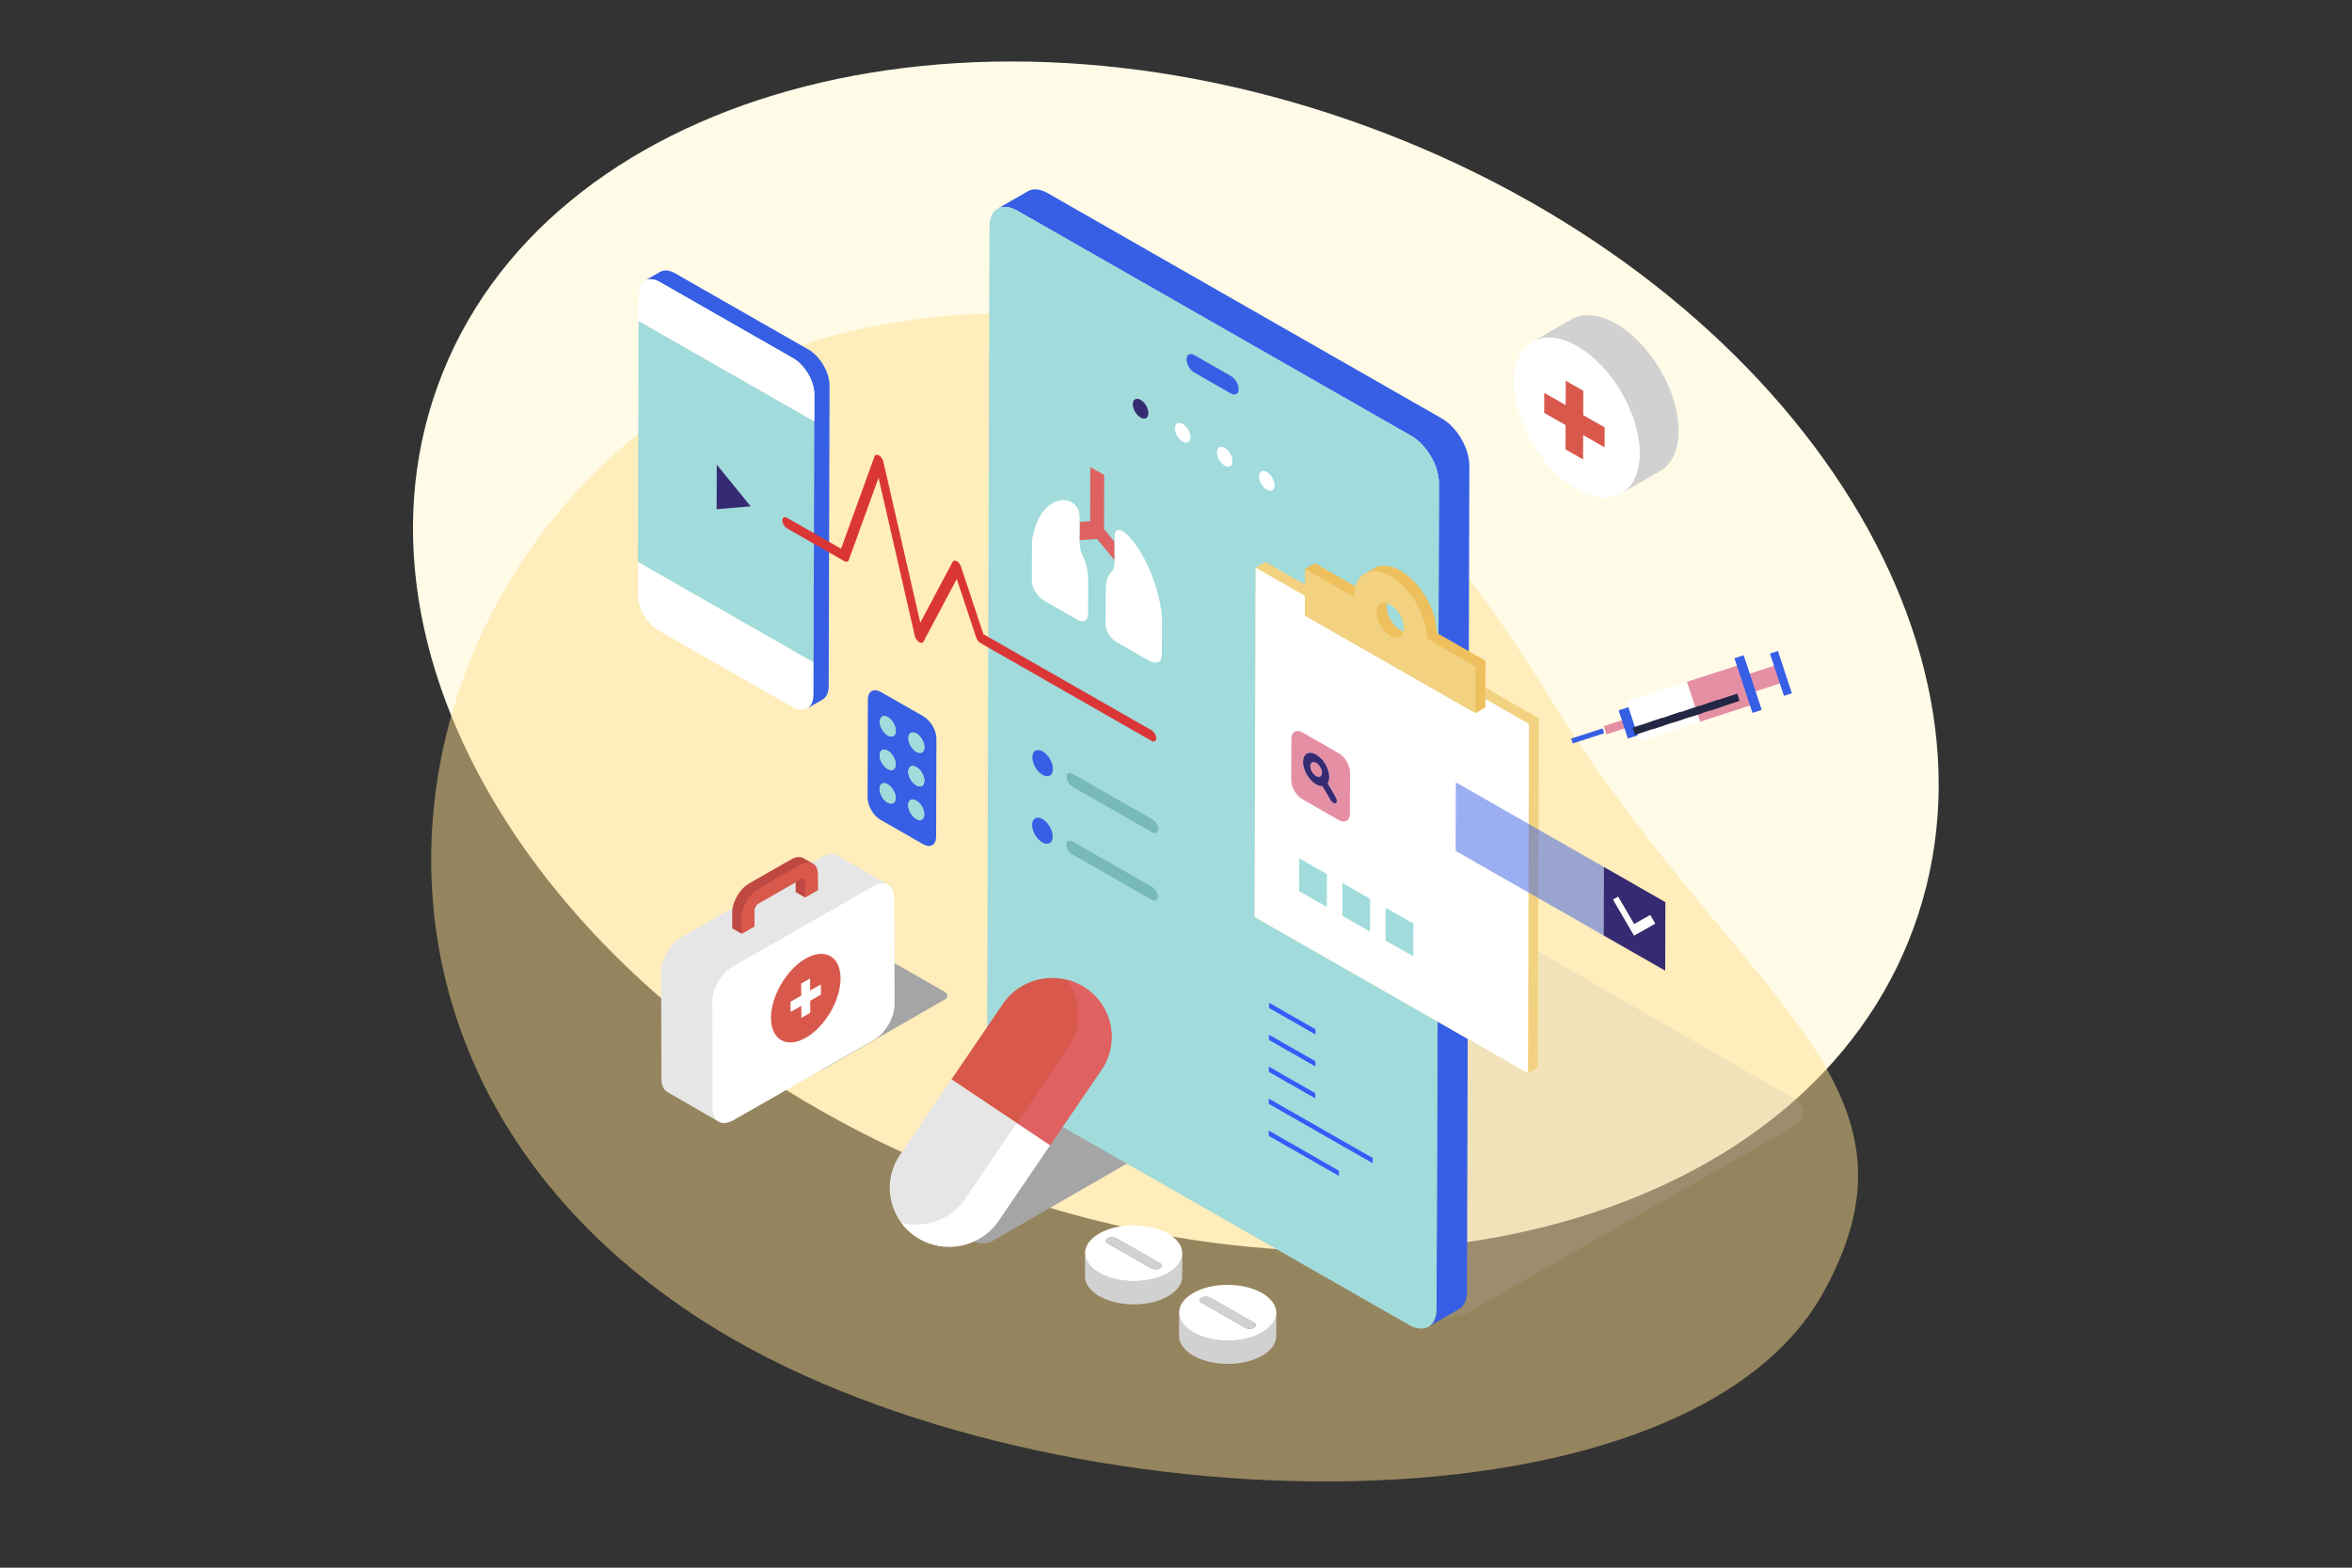 <svg width="300" height="200" viewBox="0 0 300 200" fill="none" xmlns="http://www.w3.org/2000/svg">
<rect x="0" y="0" width="300" height="200" fill="#333333" stroke="none"/>
<g clip-path="url(#clip0_1324_12524)">
<path d="M174.46 16.167C122.463 -2.896 69.35 11.902 55.83 49.218C42.309 86.535 73.5 132.241 125.497 151.304C177.494 170.367 230.607 155.569 244.128 118.252C257.649 80.935 226.458 35.23 174.46 16.167Z" fill="#FFFBE7"/>
<path opacity="0.6" d="M109.899 41.949C146.358 34.29 173.152 49.06 197.502 88.743C221.187 127.343 247.633 137.589 232.605 164.834C214.546 197.579 131.473 195.288 89.695 168.538C29.991 130.307 54.327 53.626 109.899 41.949Z" fill="#FFDE8D" fill-opacity="0.8"/>
<g style="mix-blend-mode:color-burn">
<path d="M147.528 144.927L138.105 139.54C137.458 139.172 136.414 139.172 135.772 139.54L134.899 140.042L115.187 151.386L114.779 151.62C114.137 151.991 114.14 152.589 114.787 152.96L124.21 158.347C124.857 158.718 125.901 158.715 126.543 158.347L126.95 158.112L146.663 146.768L147.536 146.266C148.178 145.898 148.175 145.298 147.528 144.927Z" fill="#A5A5A5"/>
</g>
<g style="mix-blend-mode:color-burn" opacity="0.43">
<g style="mix-blend-mode:color-burn" opacity="0.43">
<path d="M139.432 139.616L180.557 116.101C182.344 115.078 185.234 115.078 187.01 116.101L228.672 140.077C230.448 141.1 230.437 142.755 228.65 143.778L187.525 167.29C185.735 168.313 182.848 168.313 181.069 167.29L139.408 143.315C137.631 142.292 137.642 140.633 139.43 139.61" fill="#B3B3B3"/>
</g>
</g>
<path d="M183.9 53.382L133.629 24.639C132.648 24.077 131.759 24.025 131.117 24.393C129.822 25.138 128.528 25.883 127.233 26.627C127.875 26.259 128.762 26.311 129.745 26.873L180.017 55.616C181.961 56.729 183.54 59.429 183.534 61.647L183.504 72.184L183.261 156.484L183.231 167.02C183.228 168.122 182.834 168.894 182.201 169.26C183.495 168.515 184.79 167.771 186.085 167.026C186.718 166.66 187.112 165.889 187.115 164.787L187.145 154.25L187.387 69.95L187.418 59.413C187.423 57.196 185.848 54.495 183.9 53.382Z" fill="#365FE5"/>
<path d="M180.02 55.616L129.749 26.873C127.798 25.757 126.215 26.652 126.209 28.869L126.179 39.406L125.937 123.706L125.906 134.243C125.901 136.46 127.473 139.158 129.424 140.274L179.695 169.017C181.64 170.13 183.229 169.238 183.234 167.021L183.265 156.484L183.507 72.184L183.537 61.647C183.543 59.43 181.967 56.729 180.02 55.616Z" fill="#A1DBDB"/>
<path d="M150.8 159.899C150.8 160.889 150.794 161.882 150.792 162.872C150.792 163.777 150.188 164.678 148.99 165.368C146.578 166.756 142.653 166.756 140.223 165.368C139 164.669 138.392 163.753 138.395 162.836C138.397 161.846 138.4 160.853 138.403 159.863C138.403 160.78 139.012 161.696 140.232 162.394C142.661 163.783 146.586 163.783 148.999 162.394C150.197 161.704 150.797 160.802 150.8 159.899Z" fill="#D1D1D1"/>
<path d="M148.971 157.367C151.401 158.756 151.412 161.009 148.999 162.397C146.586 163.786 142.658 163.786 140.232 162.397C137.803 161.009 137.792 158.756 140.204 157.367C142.617 155.979 146.542 155.979 148.971 157.367ZM146.826 161.8C147.14 161.98 147.644 161.977 147.955 161.8C148.263 161.623 148.263 161.331 147.952 161.153L142.378 157.968C142.066 157.787 141.559 157.79 141.248 157.968C140.937 158.148 140.94 158.437 141.251 158.614L146.826 161.8Z" fill="white"/>
<path d="M147.949 161.154C148.26 161.334 148.263 161.623 147.952 161.8C147.64 161.98 147.136 161.98 146.822 161.8L141.248 158.614C140.934 158.434 140.934 158.145 141.245 157.968C141.556 157.791 142.06 157.788 142.374 157.968L147.949 161.154Z" fill="#D1D1D1"/>
<path d="M162.792 167.487C162.789 168.477 162.787 169.47 162.784 170.46C162.784 171.363 162.181 172.265 160.983 172.956C158.57 174.344 154.642 174.344 152.216 172.956C150.993 172.257 150.384 171.341 150.387 170.424C150.387 169.434 150.392 168.441 150.395 167.451C150.395 168.368 151.004 169.284 152.224 169.982C154.653 171.371 158.578 171.371 160.991 169.982C162.189 169.292 162.789 168.389 162.792 167.487Z" fill="#D1D1D1"/>
<path d="M160.964 164.955C163.393 166.344 163.404 168.597 160.991 169.985C158.578 171.373 154.653 171.373 152.224 169.985C149.795 168.597 149.784 166.344 152.197 164.955C154.609 163.567 158.534 163.567 160.964 164.955ZM158.818 169.388C159.132 169.568 159.636 169.565 159.947 169.388C160.256 169.21 160.256 168.919 159.944 168.741L154.37 165.555C154.058 165.375 153.552 165.378 153.243 165.555C152.932 165.735 152.935 166.025 153.246 166.202L158.821 169.388" fill="white"/>
<path d="M159.944 168.738C160.255 168.918 160.258 169.207 159.947 169.384C159.635 169.564 159.131 169.564 158.817 169.384L153.243 166.198C152.929 166.018 152.929 165.729 153.24 165.552C153.548 165.375 154.055 165.372 154.366 165.552L159.941 168.738H159.944Z" fill="#D1D1D1"/>
<path d="M140.49 136.476C142.834 133.036 141.917 128.369 138.447 126.048C134.973 123.73 130.261 124.635 127.917 128.075L121.351 137.714L133.924 146.115L140.49 136.476Z" fill="#D8594C"/>
<path d="M121.351 137.711L114.784 147.35C112.443 150.79 113.358 155.457 116.831 157.778C120.304 160.097 125.017 159.191 127.361 155.751L133.927 146.112L121.353 137.711H121.351Z" fill="#E6E6E6"/>
<path d="M138.447 126.049C137.703 125.553 136.902 125.203 136.078 124.996C137.921 127.481 138.092 130.94 136.252 133.643L129.686 143.282L133.927 146.116L140.493 136.477C142.837 133.037 141.92 128.37 138.45 126.049H138.447Z" fill="#DF6161"/>
<path d="M123.119 152.919C121.279 155.623 117.974 156.76 114.958 155.996C115.459 156.675 116.087 157.278 116.831 157.777C120.304 160.096 125.017 159.19 127.361 155.751L133.927 146.111L129.685 143.277L123.119 152.917V152.919Z" fill="white"/>
<path d="M206.131 41.299C203.905 40.028 201.889 39.908 200.432 40.745C198.774 41.7 197.113 42.654 195.455 43.609C196.912 42.772 198.928 42.889 201.154 44.163C205.577 46.691 209.149 52.82 209.133 57.853C209.125 60.351 208.235 62.111 206.797 62.94C208.458 61.985 210.116 61.03 211.774 60.076C213.212 59.249 214.104 57.49 214.11 54.989C214.124 49.956 210.551 43.827 206.128 41.299H206.131Z" fill="#D1D1D1"/>
<path d="M201.151 44.162C205.574 46.691 209.146 52.819 209.13 57.852C209.116 62.884 205.519 64.914 201.098 62.385C196.675 59.857 193.102 53.728 193.116 48.695C193.13 43.663 196.727 41.633 201.151 44.162Z" fill="white"/>
<path d="M201.952 49.856L199.71 48.574L199.702 51.678L196.972 50.118L196.964 52.671L199.693 54.231L199.685 57.335L201.924 58.617L201.935 55.511L204.662 57.071L204.67 54.52L201.941 52.96L201.952 49.856Z" fill="#D8594C"/>
<path d="M160.156 72.418L161.409 71.695L196.278 91.632L196.149 136.204L194.896 136.926L160.026 116.99L160.156 72.418Z" fill="#F2D280"/>
<path d="M160.156 72.418L160.026 116.99L194.896 136.926L195.023 92.354L160.156 72.418Z" fill="white"/>
<path d="M166.452 78.528L188.208 90.966L189.464 90.243L189.481 84.3L183.245 80.735C183.253 77.819 181.182 74.265 178.621 72.8C177.329 72.061 176.161 71.993 175.315 72.478C174.897 72.719 174.478 72.959 174.06 73.201L174.068 73.196C173.517 73.51 173.104 74.061 172.886 74.811L167.725 71.859L166.469 72.582L166.452 78.526V78.528ZM175.343 72.893C175.307 72.893 175.271 72.893 175.233 72.893C175.269 72.893 175.304 72.893 175.343 72.893ZM174.228 73.114C174.2 73.128 174.175 73.141 174.15 73.155C174.178 73.141 174.203 73.128 174.228 73.114ZM174.398 73.043C174.371 73.054 174.343 73.065 174.313 73.079C174.34 73.068 174.368 73.054 174.398 73.043ZM174.575 72.986C174.544 72.994 174.514 73.005 174.484 73.016C174.514 73.005 174.542 72.997 174.575 72.986ZM174.756 72.942C174.723 72.948 174.693 72.956 174.66 72.964C174.693 72.956 174.723 72.948 174.756 72.942ZM174.946 72.912C174.913 72.915 174.88 72.923 174.845 72.929C174.878 72.923 174.911 72.918 174.946 72.912ZM175.142 72.896C175.106 72.896 175.07 72.901 175.037 72.904C175.073 72.901 175.106 72.896 175.142 72.896ZM176.916 76.949C177.056 76.987 177.202 77.047 177.354 77.135C178.312 77.683 179.089 79.017 179.086 80.108C179.086 80.274 179.064 80.424 179.031 80.558C178.891 80.52 178.747 80.46 178.596 80.375C177.635 79.824 176.858 78.493 176.861 77.396C176.861 77.233 176.883 77.085 176.916 76.952V76.949ZM175.861 72.95C175.899 72.959 175.938 72.964 175.977 72.972C175.938 72.964 175.899 72.959 175.861 72.95ZM175.952 77.137C175.935 77.154 175.919 77.167 175.902 77.184C175.919 77.167 175.935 77.154 175.952 77.137ZM176.056 77.05C176.04 77.064 176.021 77.075 176.001 77.088C176.018 77.075 176.037 77.064 176.056 77.05ZM176.081 72.997C176.12 73.005 176.158 73.016 176.197 73.027C176.158 73.016 176.12 73.008 176.081 72.997ZM176.651 73.18C176.613 73.163 176.577 73.152 176.538 73.139C176.577 73.152 176.613 73.166 176.651 73.18ZM175.547 72.904C175.511 72.901 175.472 72.899 175.437 72.899C175.472 72.899 175.511 72.901 175.547 72.904ZM175.759 72.929C175.72 72.923 175.685 72.92 175.646 72.915C175.685 72.92 175.72 72.923 175.759 72.929ZM176.423 73.092C176.384 73.079 176.348 73.07 176.31 73.057C176.348 73.068 176.384 73.079 176.423 73.092ZM176.885 73.275C176.85 73.259 176.817 73.245 176.781 73.231C176.817 73.248 176.85 73.261 176.885 73.275ZM177.122 73.39C177.095 73.376 177.067 73.365 177.042 73.351C177.07 73.365 177.098 73.376 177.122 73.39ZM178.508 81.242C178.53 81.231 178.552 81.223 178.574 81.212C178.552 81.223 178.53 81.234 178.508 81.242ZM178.378 81.289C178.403 81.283 178.425 81.278 178.45 81.27C178.428 81.278 178.403 81.283 178.378 81.289ZM178.241 81.316C178.265 81.313 178.29 81.311 178.315 81.308C178.29 81.313 178.265 81.313 178.241 81.316ZM178.092 81.324C178.117 81.324 178.144 81.327 178.172 81.324C178.147 81.324 178.119 81.324 178.092 81.324ZM177.34 81.092C177.401 81.128 177.458 81.158 177.519 81.182C177.461 81.155 177.401 81.125 177.34 81.092ZM177.935 81.311C177.962 81.316 177.99 81.322 178.017 81.324C177.99 81.324 177.962 81.316 177.935 81.311ZM177.77 81.275C177.8 81.283 177.827 81.294 177.858 81.3C177.83 81.294 177.8 81.283 177.77 81.275ZM177.593 81.215C177.626 81.229 177.657 81.242 177.69 81.253C177.657 81.242 177.626 81.229 177.593 81.215ZM175.814 77.296C175.828 77.276 175.842 77.257 175.855 77.241C175.842 77.26 175.825 77.276 175.814 77.296ZM175.74 77.426C175.751 77.405 175.762 77.385 175.775 77.364C175.764 77.385 175.751 77.405 175.74 77.426ZM175.682 77.574C175.69 77.552 175.698 77.53 175.709 77.508C175.701 77.53 175.69 77.552 175.682 77.574ZM175.638 77.737C175.643 77.713 175.649 77.691 175.657 77.669C175.652 77.694 175.643 77.716 175.638 77.737ZM175.61 77.917C175.61 77.896 175.616 77.874 175.618 77.855C175.618 77.876 175.61 77.896 175.61 77.917Z" fill="#EEC05D"/>
<path d="M177.362 73.522C179.923 74.987 181.995 78.541 181.986 81.457L188.222 85.022L188.205 90.965L166.449 78.528L166.466 72.584L172.701 76.149C172.71 73.233 174.795 72.055 177.359 73.522H177.362ZM177.34 81.094C178.298 81.642 179.08 81.201 179.083 80.104C179.086 79.013 178.309 77.679 177.351 77.131C176.39 76.58 175.607 77.022 175.605 78.113C175.602 79.209 176.378 80.54 177.34 81.091" fill="#F2D280"/>
<path d="M167.791 131.313L161.872 127.928V128.596L167.788 131.978L167.791 131.313Z" fill="#345CFA"/>
<path d="M167.78 135.388L161.861 132.006V132.671L167.778 136.056L167.78 135.388Z" fill="#345CFA"/>
<path d="M167.767 139.465L161.85 136.08L161.848 136.748L167.767 140.131V139.465Z" fill="#345CFA"/>
<path d="M175.092 147.736L161.839 140.158L161.836 140.824L175.09 148.404L175.092 147.736Z" fill="#345CFA"/>
<path d="M170.782 149.357L161.828 144.234L161.825 144.903L170.782 150.022V149.357Z" fill="#345CFA"/>
<g style="mix-blend-mode:color-burn">
<path d="M120.483 126.528L113.49 122.529C113.01 122.253 112.234 122.253 111.757 122.529L111.11 122.903L96.482 131.32L96.179 131.495C95.702 131.77 95.705 132.215 96.184 132.487L103.178 136.486C103.657 136.762 104.434 136.759 104.91 136.486L105.213 136.312L119.841 127.894L120.488 127.52C120.965 127.248 120.962 126.803 120.483 126.528Z" fill="#A5A5A5"/>
</g>
<path d="M114.049 114.542C114.049 113.715 113.751 113.137 113.275 112.867H113.28C111.104 111.618 108.929 110.366 106.755 109.114C106.276 108.838 105.612 108.876 104.88 109.296L86.955 119.544C85.501 120.376 84.324 122.394 84.327 124.047L84.366 137.653C84.366 138.476 84.66 139.055 85.134 139.327C87.31 140.579 89.486 141.831 91.659 143.083C91.645 143.075 91.634 143.067 91.623 143.062C92.105 143.362 92.783 143.332 93.535 142.903L111.46 132.656C112.914 131.824 114.09 129.808 114.085 128.15L114.046 114.544L114.049 114.542ZM112.608 112.692C112.589 112.692 112.572 112.692 112.553 112.692C112.572 112.692 112.592 112.692 112.608 112.692ZM113.231 112.842C113.214 112.834 113.2 112.826 113.184 112.818C113.2 112.826 113.214 112.834 113.231 112.842ZM113.137 112.799C113.121 112.79 113.104 112.785 113.088 112.777C113.104 112.782 113.121 112.79 113.137 112.799ZM113.041 112.763C113.024 112.758 113.008 112.752 112.988 112.747C113.005 112.752 113.021 112.758 113.041 112.763ZM112.939 112.733C112.922 112.73 112.903 112.725 112.886 112.722C112.903 112.725 112.922 112.73 112.939 112.733ZM112.831 112.711C112.815 112.709 112.796 112.706 112.779 112.703C112.796 112.703 112.815 112.709 112.831 112.711ZM112.721 112.698C112.702 112.698 112.685 112.695 112.666 112.692C112.685 112.692 112.702 112.695 112.721 112.698ZM91.384 142.865C91.384 142.865 91.406 142.89 91.419 142.901C91.409 142.89 91.395 142.876 91.384 142.865ZM90.893 141.409C90.893 141.46 90.893 141.512 90.896 141.561C90.896 141.512 90.893 141.46 90.893 141.409ZM90.899 141.597C90.899 141.635 90.904 141.67 90.907 141.706C90.904 141.67 90.902 141.632 90.899 141.597ZM90.913 141.755C90.915 141.785 90.918 141.818 90.924 141.848C90.918 141.818 90.915 141.788 90.913 141.755ZM90.932 141.9C90.938 141.927 90.94 141.954 90.946 141.981C90.94 141.954 90.935 141.927 90.932 141.9ZM90.96 142.036C90.965 142.061 90.971 142.088 90.976 142.112C90.971 142.088 90.965 142.063 90.96 142.036ZM90.993 142.164C90.998 142.186 91.006 142.211 91.012 142.232C91.004 142.211 90.998 142.186 90.993 142.164ZM91.031 142.284C91.039 142.306 91.045 142.328 91.053 142.347C91.045 142.325 91.037 142.303 91.031 142.284ZM91.075 142.399C91.083 142.418 91.092 142.437 91.1 142.456C91.092 142.437 91.083 142.418 91.075 142.399ZM91.125 142.505C91.133 142.524 91.144 142.541 91.152 142.56C91.141 142.543 91.133 142.524 91.125 142.505ZM91.18 142.606C91.191 142.622 91.199 142.639 91.21 142.655C91.199 142.639 91.191 142.622 91.18 142.606ZM91.24 142.699C91.251 142.712 91.263 142.729 91.273 142.742C91.263 142.729 91.251 142.712 91.24 142.699ZM91.306 142.786C91.318 142.8 91.329 142.813 91.34 142.827C91.329 142.813 91.318 142.8 91.306 142.786ZM91.535 143.004C91.535 143.004 91.56 143.023 91.574 143.034C91.56 143.026 91.549 143.015 91.535 143.004ZM91.455 142.939C91.455 142.939 91.48 142.961 91.494 142.972C91.48 142.961 91.469 142.95 91.455 142.939ZM112.311 112.717C112.33 112.714 112.349 112.711 112.366 112.709C112.347 112.709 112.327 112.711 112.311 112.717ZM111.537 112.979C111.537 112.979 111.559 112.968 111.57 112.962C111.559 112.968 111.548 112.973 111.537 112.979ZM111.672 112.913C111.688 112.905 111.702 112.9 111.719 112.894C111.702 112.902 111.688 112.908 111.672 112.913ZM111.804 112.856C111.821 112.85 111.837 112.845 111.851 112.84C111.834 112.845 111.818 112.85 111.804 112.856ZM111.933 112.809C111.95 112.804 111.967 112.799 111.986 112.793C111.969 112.799 111.953 112.804 111.933 112.809ZM112.06 112.771C112.079 112.766 112.096 112.763 112.115 112.758C112.096 112.763 112.079 112.766 112.06 112.771ZM112.187 112.741C112.206 112.736 112.223 112.733 112.242 112.73C112.223 112.733 112.206 112.736 112.187 112.741ZM112.487 112.7C112.468 112.7 112.451 112.7 112.432 112.703C112.451 112.703 112.471 112.703 112.487 112.7Z" fill="#E6E6E6"/>
<path d="M111.404 113.049C112.859 112.217 114.043 112.886 114.048 114.541L114.087 128.147C114.093 129.802 112.916 131.818 111.462 132.653L93.537 142.9C92.083 143.732 90.899 143.064 90.893 141.408L90.855 127.803C90.849 126.147 92.025 124.132 93.482 123.297L111.407 113.049H111.404Z" fill="white"/>
<path d="M104.307 111.544C104.307 110.865 104.062 110.387 103.671 110.164H103.673C103.475 110.052 103.274 109.937 103.076 109.823C102.877 109.708 102.676 109.594 102.478 109.479C102.084 109.253 101.536 109.283 100.933 109.629L95.554 112.706C94.356 113.391 93.386 115.052 93.392 116.418L93.397 118.434L94.593 119.121L96.22 118.191L96.215 116.175C96.215 115.834 96.457 115.417 96.755 115.248L101.484 112.545V113.808L102.685 114.495L104.312 113.565L104.307 111.549V111.544ZM103.112 110.019C103.112 110.019 103.087 110.019 103.073 110.019C103.087 110.019 103.098 110.019 103.112 110.019ZM103.627 110.139C103.627 110.139 103.605 110.128 103.594 110.123C103.605 110.128 103.616 110.134 103.627 110.139ZM103.549 110.104C103.549 110.104 103.527 110.093 103.514 110.09C103.525 110.096 103.536 110.101 103.549 110.104ZM103.467 110.074C103.467 110.074 103.442 110.066 103.431 110.063C103.442 110.066 103.456 110.071 103.467 110.074ZM103.381 110.049C103.381 110.049 103.357 110.044 103.346 110.041C103.357 110.041 103.37 110.046 103.381 110.049ZM103.293 110.033C103.293 110.033 103.269 110.027 103.255 110.027C103.266 110.027 103.28 110.03 103.293 110.033ZM103.202 110.022C103.202 110.022 103.178 110.022 103.164 110.019C103.178 110.019 103.189 110.019 103.202 110.022ZM102.563 110.112C102.563 110.112 102.591 110.104 102.602 110.101C102.588 110.106 102.574 110.109 102.563 110.112ZM102.58 112.179C102.58 112.179 102.572 112.171 102.569 112.169C102.574 112.171 102.577 112.177 102.58 112.179ZM102.55 112.149C102.55 112.149 102.539 112.141 102.533 112.139C102.539 112.141 102.544 112.144 102.55 112.149ZM102.497 110.136C102.497 110.136 102.47 110.147 102.456 110.15C102.47 110.145 102.484 110.139 102.497 110.136ZM102.384 110.183C102.384 110.183 102.36 110.194 102.346 110.199C102.357 110.194 102.371 110.188 102.384 110.183ZM102.269 110.237C102.269 110.237 102.247 110.248 102.236 110.254C102.247 110.248 102.258 110.243 102.269 110.237ZM102.596 112.204C102.596 112.204 102.605 112.212 102.608 112.218C102.605 112.212 102.599 112.209 102.596 112.204ZM102.621 112.242C102.621 112.242 102.627 112.253 102.63 112.259C102.627 112.253 102.624 112.248 102.621 112.242ZM102.641 112.286C102.641 112.286 102.646 112.297 102.649 112.305C102.649 112.299 102.643 112.294 102.641 112.286ZM102.657 112.335C102.657 112.335 102.66 112.349 102.663 112.357C102.663 112.349 102.66 112.343 102.657 112.335ZM102.668 112.392C102.668 112.392 102.668 112.406 102.668 112.411C102.668 112.403 102.668 112.398 102.668 112.392ZM102.668 110.082C102.668 110.082 102.696 110.076 102.707 110.071C102.693 110.074 102.682 110.076 102.668 110.082ZM103.01 110.025C103.01 110.025 102.985 110.025 102.971 110.025C102.985 110.025 102.999 110.025 103.01 110.025ZM102.91 110.033C102.91 110.033 102.883 110.033 102.872 110.038C102.886 110.038 102.899 110.036 102.91 110.033ZM102.809 110.049C102.809 110.049 102.781 110.055 102.767 110.057C102.781 110.055 102.795 110.052 102.809 110.049Z" fill="#BF4942"/>
<path d="M102.128 110.316C103.326 109.632 104.301 110.18 104.307 111.546L104.312 113.562L102.685 114.492L102.679 112.476C102.679 112.136 102.434 111.996 102.134 112.168L96.755 115.245C96.457 115.417 96.212 115.831 96.215 116.172L96.22 118.188L94.592 119.118L94.587 117.103C94.584 115.739 95.551 114.075 96.749 113.39L102.128 110.313V110.316Z" fill="#D8594C"/>
<path d="M100.869 129.064V127.801L102.219 127.026L102.213 125.488L103.323 124.852L103.329 126.391L104.681 125.619V126.882L103.334 127.654V129.192L102.227 129.828L102.222 128.289L100.869 129.064ZM102.761 122.294C100.313 123.693 98.333 127.089 98.341 129.877C98.349 132.664 100.34 133.791 102.792 132.389C105.243 130.987 107.221 127.594 107.212 124.803C107.204 122.016 105.213 120.892 102.761 122.291" fill="#D8594C"/>
<path d="M103.326 124.852L102.216 125.487L102.219 127.025L100.866 127.8L100.869 129.063L102.221 128.288L102.227 129.829L103.337 129.194L103.334 127.653L104.684 126.881L104.681 125.618L103.331 126.39L103.326 124.852Z" fill="white"/>
<path d="M132.99 95.866C132.266 95.451 131.677 95.784 131.674 96.608C131.674 97.432 132.255 98.435 132.982 98.85C133.707 99.264 134.296 98.932 134.299 98.108C134.299 97.281 133.715 96.281 132.99 95.866Z" fill="#365FE5"/>
<path d="M146.979 104.529L136.778 98.695C136.375 98.465 136.048 98.648 136.045 99.106C136.045 99.565 136.37 100.121 136.772 100.353L146.974 106.185C147.376 106.414 147.704 106.231 147.707 105.773C147.707 105.314 147.382 104.755 146.979 104.526" fill="#77BAB7"/>
<path d="M132.966 104.491C132.242 104.076 131.652 104.409 131.649 105.233C131.649 106.059 132.231 107.06 132.958 107.475C133.682 107.89 134.272 107.557 134.274 106.733C134.274 105.909 133.69 104.903 132.966 104.491Z" fill="#365FE5"/>
<path d="M146.955 113.153L136.753 107.321C136.351 107.092 136.023 107.275 136.021 107.733C136.021 108.192 136.346 108.751 136.748 108.98L146.95 114.814C147.352 115.043 147.679 114.861 147.682 114.402C147.682 113.947 147.357 113.388 146.955 113.156" fill="#77BAB7"/>
<path d="M157.016 47.98L152.325 45.298C151.785 44.99 151.347 45.239 151.345 45.849C151.345 46.463 151.78 47.213 152.32 47.522L157.01 50.203C157.55 50.511 157.988 50.263 157.991 49.649C157.991 49.035 157.558 48.288 157.019 47.98" fill="#365FE5"/>
<path d="M103.773 84.489L103.762 88.654C103.756 90.356 102.542 91.04 101.046 90.187L84.052 80.471C82.556 79.617 81.35 77.544 81.356 75.845L81.367 71.68L103.773 84.491V84.489Z" fill="white"/>
<path d="M103.861 53.747L103.772 84.487L81.366 71.676L81.454 40.935L103.861 53.747Z" fill="#A1DBDB"/>
<path d="M103.115 44.589L86.121 34.873C85.369 34.442 84.686 34.401 84.196 34.685C83.548 35.058 82.901 35.429 82.254 35.803C82.747 35.519 83.427 35.56 84.179 35.991L101.173 45.707C102.669 46.561 103.875 48.631 103.87 50.333L103.859 53.751L103.77 84.488L103.759 88.653C103.759 89.499 103.456 90.094 102.969 90.372C103.616 89.998 104.264 89.627 104.911 89.254C105.396 88.972 105.698 88.381 105.701 87.535L105.712 83.37L105.8 52.633L105.811 49.215C105.817 47.513 104.608 45.445 103.115 44.589Z" fill="#365FE5"/>
<path d="M101.173 45.707C102.669 46.56 103.875 48.631 103.869 50.333L103.858 53.751L81.452 40.939L81.463 37.521C81.469 35.819 82.683 35.137 84.179 35.991L101.173 45.707Z" fill="white"/>
<path d="M91.425 59.277L91.408 64.964L95.746 64.596L91.425 59.277Z" fill="#362B72"/>
<path d="M112.099 58.098C111.846 57.953 111.62 58.008 111.54 58.234L107.282 70.001L100.382 66.057C100.057 65.871 99.79 66.019 99.79 66.392C99.79 66.763 100.054 67.216 100.379 67.404L107.7 71.591C107.954 71.736 108.18 71.681 108.262 71.455L112.06 60.953L116.688 81.138C116.757 81.441 116.966 81.754 117.211 81.912C117.225 81.921 117.239 81.929 117.252 81.937C117.481 82.068 117.693 82.038 117.792 81.853L122.037 73.866L124.515 81.342C124.612 81.637 124.818 81.904 125.05 82.035L146.88 94.517C147.205 94.702 147.472 94.555 147.475 94.181C147.475 93.81 147.211 93.358 146.886 93.169L125.433 80.903L122.576 72.29C122.48 71.998 122.271 71.728 122.042 71.597C121.813 71.468 121.604 71.501 121.508 71.684L117.382 79.444L112.672 58.9C112.598 58.575 112.374 58.253 112.118 58.106L112.107 58.1" fill="#DB3636"/>
<path d="M208.433 117.906L210.485 116.746L211.116 117.827L208.431 119.343L205.762 114.766L206.395 114.409L208.433 117.906ZM212.422 115.091L204.561 110.596L204.536 119.34L212.397 123.836L212.422 115.091Z" fill="#362B72"/>
<path opacity="0.5" d="M204.558 110.594L185.694 99.809L185.669 108.553L204.533 119.341L204.558 110.594Z" fill="#365FE5"/>
<path d="M210.482 116.748L208.433 117.907L206.395 114.41L205.759 114.767L208.428 119.344L211.113 117.831L210.482 116.748Z" fill="white"/>
<path d="M169.245 111.519L165.714 109.498L165.703 113.685L169.234 115.703L169.245 111.519Z" fill="#A1DBDB"/>
<path d="M174.762 114.673L171.231 112.654L171.22 116.841L174.751 118.86L174.762 114.673Z" fill="#A1DBDB"/>
<path d="M180.282 117.829L176.748 115.811L176.737 119.995L180.271 122.016L180.282 117.829Z" fill="#A1DBDB"/>
<path d="M161.583 60.213C162.131 60.527 162.574 61.285 162.572 61.91C162.572 62.534 162.123 62.785 161.575 62.471C161.024 62.158 160.58 61.4 160.583 60.772C160.583 60.148 161.032 59.897 161.58 60.213" fill="white"/>
<path d="M156.217 57.147C156.765 57.46 157.208 58.219 157.206 58.843C157.206 59.468 156.757 59.719 156.211 59.405C155.66 59.091 155.217 58.333 155.22 57.706C155.22 57.081 155.669 56.83 156.217 57.147Z" fill="white"/>
<path d="M150.852 54.078C151.403 54.392 151.846 55.15 151.843 55.778C151.843 56.402 151.394 56.653 150.846 56.337C150.298 56.023 149.855 55.265 149.857 54.64C149.857 54.016 150.306 53.765 150.852 54.078Z" fill="white"/>
<path d="M145.487 51.01C146.037 51.324 146.481 52.082 146.478 52.709C146.478 53.334 146.029 53.585 145.481 53.269C144.933 52.955 144.489 52.197 144.492 51.572C144.492 50.947 144.941 50.696 145.489 51.01" fill="#362B72"/>
<path d="M210.4 90.743L204.552 92.637L204.897 93.681L210.745 91.787L210.4 90.743Z" fill="#E58FA5"/>
<path d="M208.608 89.929L206.456 90.625L207.641 94.219L209.794 93.522L208.608 89.929Z" fill="#365FE5"/>
<path d="M204.613 93.546L200.602 94.842L200.401 94.225L204.409 92.93L204.613 93.546Z" fill="#365FE5"/>
<path d="M215.174 86.981L207.458 89.477L209.135 94.561L216.851 92.065L215.174 86.981Z" fill="white"/>
<path d="M221.929 84.796L215.172 86.982L216.849 92.067L223.606 89.881L221.929 84.796Z" fill="#E58FA5"/>
<path d="M226.371 84.912L222.688 86.103L223.432 88.359L227.115 87.168L226.371 84.912Z" fill="#E58FA5"/>
<path d="M226.777 83.051L225.764 83.379L227.542 88.769L228.555 88.442L226.777 83.051Z" fill="#365FE5"/>
<path d="M222.408 83.593L221.228 83.975L223.529 90.952L224.71 90.57L222.408 83.593Z" fill="#365FE5"/>
<path d="M210.446 93.13L210.141 92.205" stroke="#232743" stroke-width="4"/>
<path d="M212.831 92.358L212.525 91.434" stroke="#232743" stroke-width="4"/>
<path d="M215.217 91.585L214.914 90.66" stroke="#232743" stroke-width="4"/>
<path d="M217.605 90.813L217.299 89.889" stroke="#232743" stroke-width="4"/>
<path d="M219.99 90.042L219.685 89.117" stroke="#232743" stroke-width="4"/>
<path d="M168.735 97.679L168.402 97.867C168.259 97.619 168.071 97.433 167.881 97.324C167.691 97.215 167.507 97.191 167.361 97.272C167.218 97.354 167.146 97.526 167.146 97.742C167.146 97.957 167.215 98.208 167.358 98.454C167.504 98.702 167.689 98.89 167.879 98.996C168.069 99.106 168.256 99.133 168.399 99.051C168.545 98.966 168.614 98.794 168.617 98.582C168.617 98.364 168.545 98.113 168.402 97.864L168.735 97.676V97.679ZM167.873 100.063C167.446 99.817 167.017 99.384 166.692 98.827C166.367 98.271 166.204 97.684 166.204 97.199C166.204 96.713 166.372 96.318 166.697 96.13C167.025 95.944 167.455 96.004 167.881 96.247C168.308 96.492 168.738 96.926 169.066 97.483C169.391 98.042 169.553 98.625 169.553 99.111C169.553 99.425 169.482 99.7 169.344 99.907L170.385 101.691C170.567 102.005 170.567 102.343 170.385 102.447C170.294 102.499 170.17 102.482 170.052 102.414C169.933 102.346 169.812 102.223 169.719 102.068L168.68 100.287C168.43 100.3 168.151 100.221 167.879 100.063H167.876H167.873ZM170.776 96.1L166.143 93.451C165.358 93.001 164.717 93.364 164.714 94.258L164.7 99.528C164.7 100.426 165.334 101.517 166.119 101.964L170.751 104.613C171.539 105.063 172.181 104.703 172.184 103.805L172.197 98.535C172.197 97.641 171.564 96.55 170.776 96.1Z" fill="#E58FA5"/>
<path d="M168.399 97.867L168.733 97.679L168.399 97.867C168.542 98.113 168.611 98.367 168.614 98.585C168.614 98.797 168.54 98.969 168.397 99.054C168.251 99.136 168.066 99.108 167.876 98.999C167.686 98.89 167.501 98.705 167.355 98.457C167.212 98.211 167.141 97.957 167.143 97.745C167.143 97.529 167.215 97.357 167.358 97.275C167.504 97.194 167.689 97.218 167.879 97.327C168.069 97.436 168.256 97.622 168.399 97.87V97.867ZM167.881 96.258C167.455 96.013 167.022 95.955 166.697 96.141C166.369 96.326 166.204 96.722 166.204 97.21C166.204 97.695 166.367 98.282 166.692 98.838C167.017 99.395 167.446 99.829 167.873 100.074H167.876C168.151 100.232 168.427 100.311 168.677 100.298L169.716 102.079C169.807 102.234 169.928 102.357 170.049 102.425C170.168 102.493 170.289 102.51 170.382 102.458C170.564 102.354 170.567 102.016 170.382 101.702L169.341 99.918C169.479 99.714 169.551 99.436 169.551 99.122C169.551 98.637 169.388 98.05 169.063 97.494C168.738 96.934 168.306 96.501 167.879 96.255" fill="#362B72"/>
<path d="M113.211 102.384C112.646 102.062 112.189 101.277 112.192 100.633C112.192 99.989 112.654 99.73 113.219 100.055C113.784 100.377 114.241 101.162 114.241 101.803C114.241 102.447 113.778 102.706 113.214 102.384H113.211ZM116.863 104.471C116.298 104.149 115.841 103.363 115.844 102.72C115.844 102.076 116.307 101.817 116.871 102.141C117.439 102.466 117.893 103.249 117.89 103.893C117.89 104.536 117.43 104.798 116.863 104.474V104.471ZM113.225 98.105C112.66 97.783 112.203 97 112.205 96.353C112.205 95.71 112.668 95.451 113.233 95.775C113.797 96.097 114.255 96.882 114.252 97.526C114.252 98.17 113.789 98.429 113.225 98.105ZM116.874 100.191C116.309 99.869 115.852 99.087 115.855 98.443C115.855 97.799 116.318 97.54 116.882 97.865C117.45 98.189 117.904 98.972 117.901 99.616C117.901 100.259 117.441 100.518 116.874 100.194V100.191ZM113.236 93.825C112.671 93.503 112.214 92.718 112.217 92.076C112.217 91.433 112.679 91.174 113.244 91.498C113.809 91.82 114.266 92.603 114.263 93.249C114.263 93.89 113.8 94.152 113.236 93.828V93.825ZM116.885 95.914C116.32 95.592 115.863 94.807 115.866 94.166C115.866 93.522 116.329 93.263 116.893 93.588C117.461 93.912 117.915 94.692 117.912 95.339C117.912 95.98 117.452 96.242 116.885 95.917V95.914ZM117.786 91.386L112.365 88.288C111.448 87.764 110.702 88.184 110.699 89.229L110.663 101.757C110.66 102.799 111.398 104.067 112.318 104.594L117.739 107.695C118.656 108.219 119.4 107.798 119.402 106.757L119.438 94.229C119.438 93.187 118.703 91.915 117.786 91.392" fill="#365FE5"/>
<path d="M113.241 91.492C112.677 91.17 112.217 91.427 112.214 92.071C112.214 92.712 112.668 93.497 113.233 93.819C113.798 94.141 114.258 93.882 114.26 93.241C114.26 92.597 113.806 91.814 113.241 91.49" fill="#A1DBDB"/>
<path d="M116.894 93.58C116.329 93.258 115.869 93.515 115.866 94.159C115.866 94.799 116.323 95.585 116.885 95.907C117.453 96.231 117.91 95.97 117.913 95.329C117.913 94.685 117.458 93.902 116.894 93.578" fill="#A1DBDB"/>
<path d="M113.23 95.773C112.666 95.451 112.206 95.71 112.203 96.351C112.203 96.995 112.66 97.778 113.222 98.102C113.787 98.424 114.247 98.168 114.25 97.524C114.25 96.88 113.795 96.098 113.23 95.773Z" fill="#A1DBDB"/>
<path d="M116.88 97.859C116.315 97.537 115.855 97.796 115.853 98.437C115.853 99.081 116.307 99.864 116.872 100.186C117.439 100.51 117.896 100.251 117.899 99.607C117.899 98.964 117.445 98.181 116.88 97.856" fill="#A1DBDB"/>
<path d="M113.217 100.052C112.652 99.731 112.192 99.99 112.189 100.631C112.189 101.274 112.644 102.06 113.209 102.382C113.773 102.704 114.233 102.444 114.236 101.801C114.236 101.157 113.779 100.374 113.214 100.052" fill="#A1DBDB"/>
<path d="M116.868 102.142C116.304 101.82 115.844 102.079 115.841 102.72C115.841 103.364 116.298 104.15 116.86 104.472C117.427 104.796 117.885 104.534 117.887 103.891C117.887 103.247 117.433 102.464 116.868 102.139" fill="#A1DBDB"/>
<path d="M140.842 60.597L139.069 59.582L139.049 66.505L137.705 66.595C137.703 67.56 137.703 67.942 137.703 67.942C137.703 67.942 137.681 68.381 137.692 68.908L139.931 68.755L142.162 71.463C142.178 70.954 142.159 70.49 142.159 70.49C142.159 70.49 142.159 70.108 142.162 69.142L140.82 67.517L140.84 60.594" fill="#DF6161"/>
<path d="M143.178 67.77C142.559 67.416 142.17 67.647 142.167 68.463C142.167 68.717 142.167 68.943 142.167 69.145C142.165 70.111 142.165 70.492 142.165 70.492C142.165 70.492 142.184 70.956 142.167 71.466C142.151 71.998 142.093 72.582 141.936 72.751C141.589 73.111 141.041 73.711 141.035 75.233L141.024 79.24C141.024 79.24 140.796 80.988 142.446 81.932C144.095 82.876 146.591 84.302 146.591 84.302C146.591 84.302 148.194 85.219 148.199 83.443C148.205 81.67 148.213 78.574 148.213 78.574C148.213 78.574 147.828 73.831 145.026 69.742C144.321 68.711 143.68 68.054 143.184 67.77" fill="white"/>
<path d="M136.703 64.069C136.207 63.786 135.566 63.709 134.858 63.933C132.043 64.811 131.627 69.096 131.627 69.096C131.627 69.096 131.619 72.19 131.613 73.965C131.608 75.741 133.214 76.66 133.214 76.66C133.214 76.66 135.709 78.087 137.359 79.03C139.009 79.974 138.791 77.969 138.791 77.969L138.802 73.963C138.808 72.441 138.259 71.216 137.918 70.46C137.761 70.111 137.706 69.465 137.692 68.914C137.678 68.385 137.703 67.948 137.703 67.948C137.703 67.948 137.703 67.566 137.706 66.601C137.706 66.399 137.706 66.175 137.706 65.921C137.706 65.103 137.32 64.427 136.7 64.075" fill="white"/>
</g>
<defs>
<clipPath id="clip0_1324_12524">
<rect width="300" height="200" fill="white"/>
</clipPath>
</defs>
</svg>
